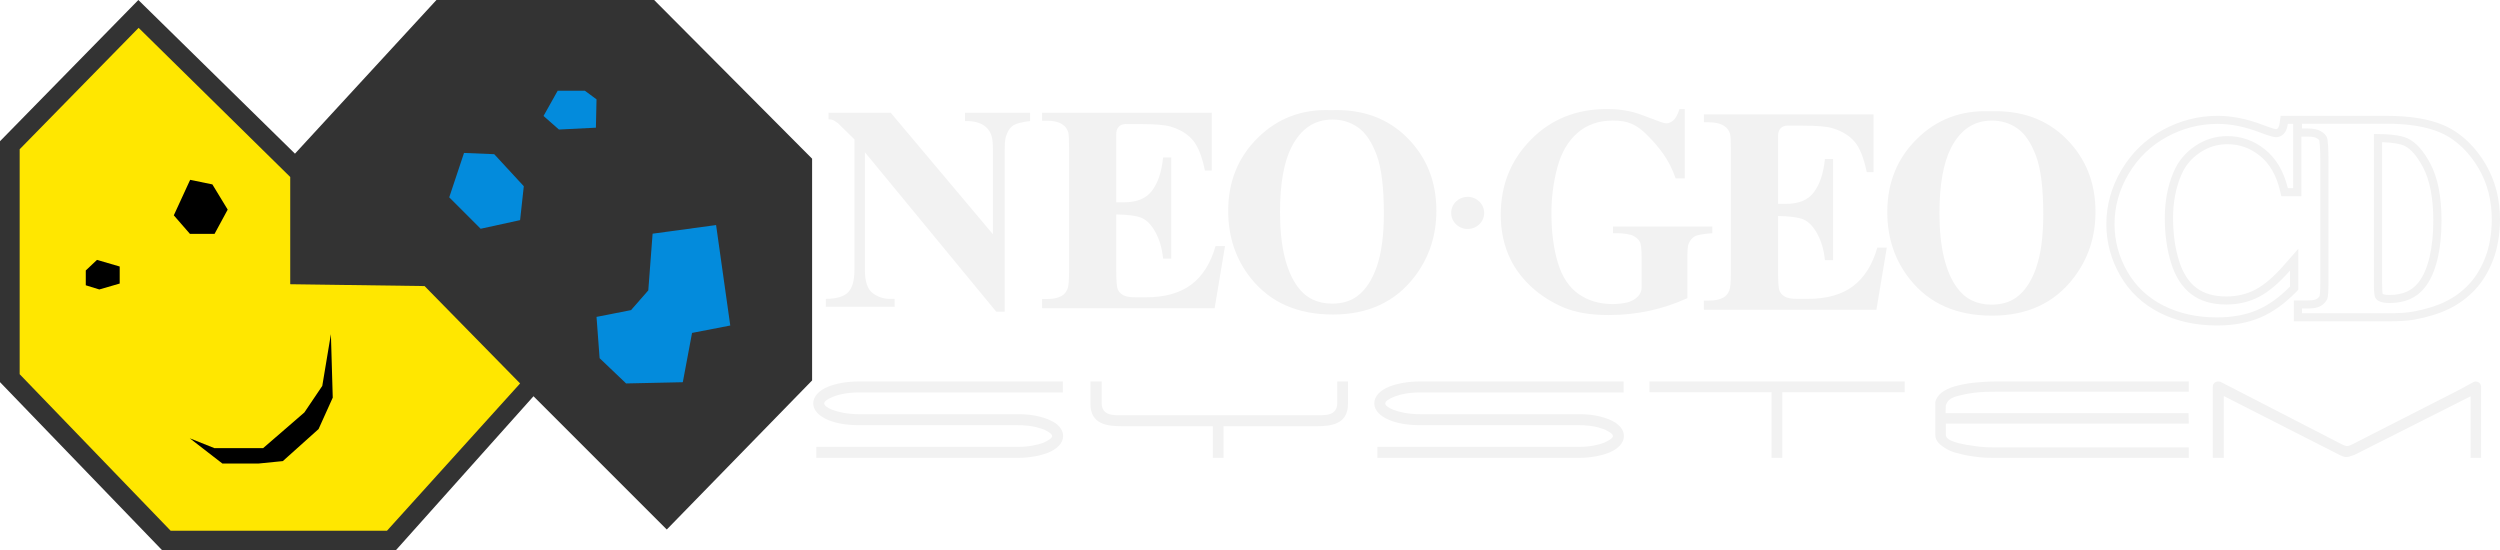 <svg height="158.44" viewBox="0 0 3166.444 697.136" width="719.646" xmlns="http://www.w3.org/2000/svg"><g fill="#f2f2f2" transform="translate(-3.872 6.238)"><path d="m2776.146 573.684h-245.94c-8.732 0-17.146-.324-25.559-1.617-8.091-.971-15.534-2.589-22.329-4.53-9.708-2.265-16.827-7.119-21.358-10.998-3.883-3.564-5.825-7.448-5.825-11.33v-42.715c.972-3.56 3.56-8.091 7.767-11.326 4.203-3.237 10.032-6.149 16.827-8.091 7.119-1.941 14.886-3.56 23.623-4.53 9.06-.971 18.446-1.617 28.8-1.617h243.994v12.943h-243.994c-10.354 0-19.416.324-27.505 1.295-7.772.97-15.534 2.587-22.653 4.525-9.708 2.916-11.649 6.476-13.591 11.33l-.324 10.027h307.743l.324 13.272h-307.743v13.914c0 3.56 2.589 7.119 15.529 10.68 6.477 1.622 13.596 2.913 21.685 3.888 8.086 1.29 16.181 1.614 24.27 1.614h246.259z"/><path d="m2416.306 490.519h-155.004v83.165h-13.595v-83.165h-154.68v-13.591h323.28z"/><path d="m1643.223 533.559h-89.636v40.126h-13.592v-40.126h-115.848c-17.475 0-39.151-2.27-39.151-28.158v-28.477h14.233v27.186c0 17.151 16.503 15.529 27.183 15.529h215.84 27.831c11.002 0 27.505 1.622 27.505-15.529v-27.186h13.591v28.477c0 25.888-21.68 28.158-39.154 28.158z"/><path d="m1350.042 490.84h-258.88c-12.943 0-24.593 2.27-33.007 5.829-6.472 2.589-10.354 5.502-10.354 8.091 0 2.589 3.883 5.497 10.354 8.086 8.414 3.24 20.064 5.505 33.007 5.505h112.289 89.638c9.708 0 19.092.967 26.859 2.908 4.206.971 7.765 2.265 11.326 3.565 3.559 1.613 6.795 3.235 9.384 4.852 6.148 4.527 9.708 10.032 9.708 16.176v.329c0 8.737-7.443 16.175-19.092 21.029-10.032 3.883-23.623 6.476-38.185 6.476h-255.32v-13.919h255.32c12.943 0 24.594-2.265 33.007-5.497 6.148-2.913 10.356-5.829 10.356-8.089v-.329c0-1.29-1.619-2.908-3.884-4.53-1.941-1.295-4.206-2.26-6.471-3.56-2.913-.967-5.825-1.936-9.384-2.908-6.795-1.617-14.886-2.589-23.622-2.589h-89.638-112.289c-14.562 0-28.153-2.265-38.185-6.476-11.649-4.849-19.092-12.292-19.092-21.029 0-9.065 7.443-16.503 19.092-21.357 10.032-3.888 23.623-6.476 38.185-6.476h258.88z"/><path d="m2060.341 490.84h-258.551c-12.945 0-24.594 2.27-33.007 5.829-6.471 2.589-10.356 5.502-10.356 8.091 0 2.589 3.884 5.497 10.356 8.086 8.413 3.24 20.062 5.505 33.007 5.505h112.289 89.633c9.711 0 19.097.967 26.539 2.908 4.203.971 7.767 2.265 11.322 3.565 3.564 1.613 6.795 3.235 9.389 4.852h-.324c6.471 4.527 10.027 10.032 10.027 16.176v.329c0 8.737-7.443 16.175-19.093 21.029-10.027 3.883-23.295 6.476-37.861 6.476h-255.317v-13.919h255.317c12.948 0 24.273-2.265 32.364-5.497 6.466-2.913 10.678-5.829 10.678-8.089v-.329c0-1.29-1.617-2.908-3.883-4.53-1.941-1.295-4.206-2.26-6.471-3.56-2.913-.967-5.826-1.936-9.06-2.908-6.797-1.617-14.886-2.589-23.628-2.589h-89.633-112.289c-14.562 0-28.153-2.265-38.185-6.476-11.649-4.849-19.092-12.292-19.092-21.029 0-9.065 7.119-16.503 19.092-21.357 10.032-3.888 23.623-6.476 38.185-6.476h258.551z"/><path d="m3139.226 476.926c3.56 0 7.119 2.589 7.119 6.795v89.96h-13.267v-77.987l-146.915 74.104-1.941.653c-8.091 3.23-10.356 2.587-16.184 0l-1.938-.976-145.623-74.099v78.307h-13.915v-90.286c0-4.206 3.559-6.472 6.795-6.472 1.946 0 2.911.324 4.535 1.294l151.439 77.993c5.826 2.587 6.8 3.878 13.919.322l133.965-68.279 19.097-10.356c.971-.651 2.262-.975 2.913-.975"/></g><g fill="#f2f2f2" stroke-width=".079" transform="matrix(16.688 0 0 16.25 376.071 -2557.426)"><path d="m145.779 166.409c-1.465 0-2.867.37-4.168 1.101-1.306.734-2.358 1.778-3.124 3.105-.767 1.325-1.156 2.749-1.156 4.231 0 1.408.352 2.753 1.045 3.999.7 1.259 1.71 2.239 3 2.91 1.269.661 2.733.996 4.351.996 1.24 0 2.347-.209 3.291-.622.94-.411 1.851-1.078 2.708-1.981l.173-.183v-3.192l-1.096 1.285c-.774.908-1.507 1.549-2.182 1.907-.653.347-1.386.524-2.177.524-.947 0-1.719-.229-2.29-.68-.583-.459-1.021-1.164-1.304-2.094-.303-.994-.456-2.118-.456-3.341 0-1.222.206-2.343.615-3.333.3-.73.761-1.305 1.41-1.756.644-.447 1.33-.665 2.098-.665.927 0 1.734.295 2.468.903.73.604 1.24 1.501 1.515 2.667l.114.483h1.521v-4.646h.522c.355 0 .542.066.636.122.157.093.198.164.207.186.011.038.07.612.07 1.495v9.501c0 .791-.037 1.046-.051 1.115-.044.091-.119.173-.228.239-.069.042-.242.112-.633.112h-1.097v1.631h7.023c.969 0 1.671-.046 2.144-.139 1.018-.194 1.901-.476 2.619-.838.735-.369 1.392-.866 1.954-1.476.565-.614 1.03-1.395 1.381-2.323.35-.923.526-2.087.526-3.174 0-1.573-.359-3.007-1.068-4.262v-.001c-.721-1.277-1.79-2.435-3.181-3.063-1.117-.503-2.589-.742-4.377-.742l-6.449-.001h-1.572l-.073.543c-.042.306-.122.407-.145.431-.052.052-.091.064-.139.065-.035-.004-.252-.039-1.014-.339-1.186-.465-2.334-.7-3.412-.7zm6.404.613h6.4c1.708 0 3.082.234 4.122.703 1.272.575 2.237 1.638 2.894 2.802.657 1.164.986 2.481.986 3.95 0 1.015-.161 2.095-.485 2.95h-.001c-.323.856-.741 1.562-1.254 2.12-.513.557-1.106 1.005-1.776 1.341-.671.338-1.492.598-2.462.783-.429.085-1.104.127-2.024.127h-6.4v-.374h.473c.414 0 .731-.066.952-.199.22-.133.384-.314.489-.543.063-.15.094-.601.094-1.353v-9.501c0-.744-.039-1.547-.116-1.734-.077-.186-.233-.349-.468-.489-.235-.14-.552-.21-.952-.21h-.473zm-6.404.015c1.005 0 2.067.219 3.185.657.648.254 1.058.381 1.234.381.225 0 .42-.083.585-.249.166-.166.273-.429.322-.789h.405v5.005h-.405c-.309-1.308-.885-2.31-1.727-3.007-.842-.697-1.797-1.046-2.863-1.046-.891 0-1.709.259-2.452.776-.744.518-1.287 1.195-1.632 2.032-.442 1.071-.663 2.263-.663 3.574 0 1.291.161 2.466.484 3.527.323 1.06.828 1.861 1.516 2.404.688.543 1.579.813 2.674.813.898 0 1.72-.198 2.468-.595.748-.398 1.535-1.082 2.363-2.054v1.245c-.802.845-1.637 1.458-2.505 1.839-.868.379-1.882.57-3.042.57-1.526 0-2.881-.309-4.066-.925-1.185-.617-2.099-1.504-2.742-2.66-.644-1.156-.965-2.386-.965-3.691 0-1.376.356-2.681 1.07-3.915.714-1.234 1.677-2.191 2.89-2.872 1.213-.681 2.501-1.021 3.865-1.021zm11.858.787v11.61c0 .597.028.962.084 1.097.056.135.15.238.284.309.189.107.463.159.82.159 1.17 0 2.064-.404 2.682-1.214.841-1.094 1.262-2.936 1.262-5.238 0-1.854-.287-3.335-.862-4.442-.456-.867-1.042-1.65-1.757-1.962-.505-.22-1.343-.327-2.513-.32zm.623.638c.925.033 1.402.154 1.643.259.587.257 1.063.936 1.454 1.68.523 1.009.789 2.406.789 4.148 0 2.148-.38 3.877-1.131 4.852l-.001-.001c-.499.654-1.214.971-2.189.971-.348 0-.484-.062-.518-.081-.004-.002-.005-.003-.008-.004-.011-.068-.039-.281-.039-.852z"/><g stroke-width=".01"><path d="m99.891 175.559h.373c.348 0 .945.072 1.19.216.246.143.407.303.486.481.078.178.118.569.118 1.173v2.373c0 .716-.757 1.081-1.121 1.16-.366.079-.721.119-1.068.119-.999 0-1.861-.26-2.588-.78-.726-.52-1.252-1.334-1.579-2.443-.326-1.108-.488-2.396-.488-3.867 0-1.214.149-2.397.447-3.55.298-1.154.806-2.052 1.523-2.697.717-.644 1.615-.967 2.694-.967 1.129 0 1.789.286 2.62 1.15.85.883 1.665 1.885 2.141 3.358h.695v-5.406h-.395c-.143.433-.298.727-.469.882-.171.156-.356.233-.554.233-.128 0-.542-.141-1.241-.422-.699-.282-1.205-.453-1.517-.513-.575-.12-1.022-.18-1.738-.18-2.314 0-4.235.795-5.762 2.386-1.526 1.592-2.29 3.54-2.29 5.846 0 1.289.248 2.454.745 3.494.391.807.932 1.531 1.624 2.177.692.644 1.492 1.165 2.396 1.561.905.395 2.043.593 3.413.593 1.072 0 2.106-.111 3.104-.332.998-.222 1.957-.551 2.882-.986v-3.189c0-.559.031-.91.095-1.054.113-.272.274-.466.484-.584.209-.118.779-.194 1.311-.233v-.522h-7.533v.522z"/><path d="m118.104 179.689c-.859.658-2.001.986-3.426.986h-.812c-.435 0-.75-.059-.945-.179-.195-.12-.328-.273-.399-.46-.071-.187-.107-.699-.107-1.535v-4.283c.732 0 1.589.095 1.974.287.384.19.722.563 1.012 1.117.291.554.482 1.166.572 2.034h.618v-7.882h-.618c-.121 1.184-.4 1.979-.837 2.586-.437.607-1.143.91-2.115.91h-.605v-5.287c-.005-.919.814-.812.814-.812h.957c1.158 0 1.946.068 2.366.203.721.224 1.279.576 1.674 1.054.395.479.7 1.268.919 2.368h.518v-4.502h-12.878v.617h.406c.495 0 .885.105 1.169.313.203.142.342.345.416.606.038.156.057.579.057 1.267v9.525c0 .762-.041 1.233-.124 1.413-.105.254-.255.433-.45.538-.27.157-.626.235-1.069.235h-.406v.716h13.096l.787-4.843h-.719c-.375 1.348-.992 2.351-1.851 3.008"/><path d="m128.506 166.054c-2.195-.091-4.044.625-5.546 2.147-1.505 1.521-2.255 3.423-2.255 5.704 0 2.032.578 3.788 1.734 5.268 1.462 1.873 3.532 2.81 6.211 2.81 2.669 0 4.737-.982 6.2-2.946 1.104-1.479 1.657-3.194 1.657-5.143 0-2.281-.741-4.18-2.222-5.699-1.481-1.519-3.407-2.232-5.777-2.141m3.5 12.19c-.358 1.061-.859 1.833-1.503 2.315-.505.378-1.134.566-1.888.566-1.119 0-1.989-.438-2.613-1.313-.892-1.253-1.339-3.189-1.339-5.809 0-2.205.289-3.895.867-5.073.709-1.434 1.744-2.151 3.105-2.151.739 0 1.392.208 1.959.623.567.415 1.033 1.127 1.399 2.134.366 1.008.549 2.527.549 4.559 0 1.706-.179 3.09-.538 4.151"/><path d="m78.625 181.895c2.669 0 4.737-.982 6.2-2.946 1.104-1.48 1.657-3.194 1.657-5.143 0-2.281-.741-4.18-2.222-5.699-1.481-1.519-3.407-2.232-5.777-2.141-2.195-.09-4.044.625-5.546 2.147-1.505 1.521-2.255 3.423-2.255 5.704 0 2.032.578 3.788 1.734 5.268 1.462 1.873 3.532 2.81 6.211 2.81m-3.143-13.045c.709-1.434 1.744-2.151 3.105-2.151.739 0 1.392.208 1.959.623.567.415 1.033 1.127 1.399 2.134.366 1.008.549 2.527.549 4.557 0 1.706-.179 3.09-.538 4.151-.358 1.061-.859 1.833-1.503 2.316-.505.378-1.134.566-1.888.566-1.12 0-1.989-.438-2.613-1.313-.892-1.253-1.339-3.189-1.339-5.809 0-2.205.289-3.895.867-5.073"/><path d="m70.442 176.559h-.719c-.375 1.348-.992 2.351-1.851 3.008-.859.657-2.001.986-3.425.986h-.812c-.435 0-.749-.06-.945-.179-.195-.12-.328-.273-.399-.46-.071-.187-.107-.699-.107-1.535v-4.283c.732 0 1.589.095 1.974.287.384.19.722.563 1.012 1.117.291.554.481 1.166.572 2.034h.618v-7.882h-.618c-.121 1.184-.4 1.979-.838 2.586-.437.607-1.143.91-2.115.91h-.605v-5.287c-.005-.919.815-.812.815-.812h.956c1.158 0 1.947.068 2.368.202.722.224 1.279.576 1.674 1.054.395.479.701 1.268.919 2.368h.518v-4.506h-12.878v.621h.406c.495 0 .885.105 1.17.313.202.142.341.344.416.606.038.156.057.579.057 1.267v9.525c0 .762-.041 1.233-.124 1.412-.105.254-.255.434-.449.538-.27.157-.626.235-1.069.235h-.406v.717h13.096l.787-4.843z"/><path d="m45.367 180.677h-.348c-.499 0-.942-.153-1.329-.459-.387-.306-.58-.896-.58-1.77v-9.199l9.965 12.423.646.001v-12.67c0-.72.06-.929.179-1.226.119-.296.285-.51.497-.642.212-.131.629-.238 1.249-.321v-.645h-4.943v.645c.815-.015 1.397.195 1.742.63.253.323.379.642.379 1.558v6.635l-7.757-9.469h-4.72v.512c.449.015.465.165.704.292l1.264 1.273-.002 10.202c0 .807-.159 1.378-.478 1.714-.318.336-.883.508-1.693.515v.617h5.223v-.617z"/></g><path d="m90.11 173.975c0 .692-.561 1.252-1.252 1.252-.692 0-1.252-.561-1.252-1.252 0-.692.561-1.252 1.252-1.252.692 0 1.252.561 1.252 1.252z" stroke="#000" stroke-width=".001"/></g><g transform="translate(-3.872 6.238)"><path d="m3.872 172.627 175.237-178.865 198.355 194.644 179.186-194.644h275.75l200.064 200.993v280.849l-184.068 188.823-168.794-168.794-174.525 195.265h-295.621l-205.584-213.136z" fill="#333"/><path d="m28.784 467.717v-284.915l150.654-153.776 192.025 188.903v135.823l170.169 2.342 120.991 123.333-168.607 186.561h-273.987z" fill="#ffe700"/><path d="m112.522 355.099v-18.767l14.189-13.409 28.772 8.399v21.568l-25.812 7.502z"/><path d="m244.441 289.968h31.186l16.641-30.735-19.4-31.913-28.15-5.796-20.699 44.985z"/><path d="m244.227 548.898 41.371 32.004h45.274l31.224-3.122 45.274-40.591 17.954-39.81-2.342-80.401-10.928 65.57-22.637 33.565-52.3 45.274h-61.667z"/><g fill="#038bdc"><path d="m759.416 395.122 3.903 52.3 33.565 32.004 71.814-1.561 11.709-62.447 48.397-9.367-17.954-127.236-80.401 10.928-5.464 71.814-21.857 24.979z"/><path d="m572.855 243.687 39.81 39.81 49.958-10.928 4.684-42.932-37.468-40.591-38.249-1.561z"/><path d="m759.416 119.573-.78 35.907-46.835 2.342-19.515-17.173 17.954-32.004h34.346z"/></g></g></svg>